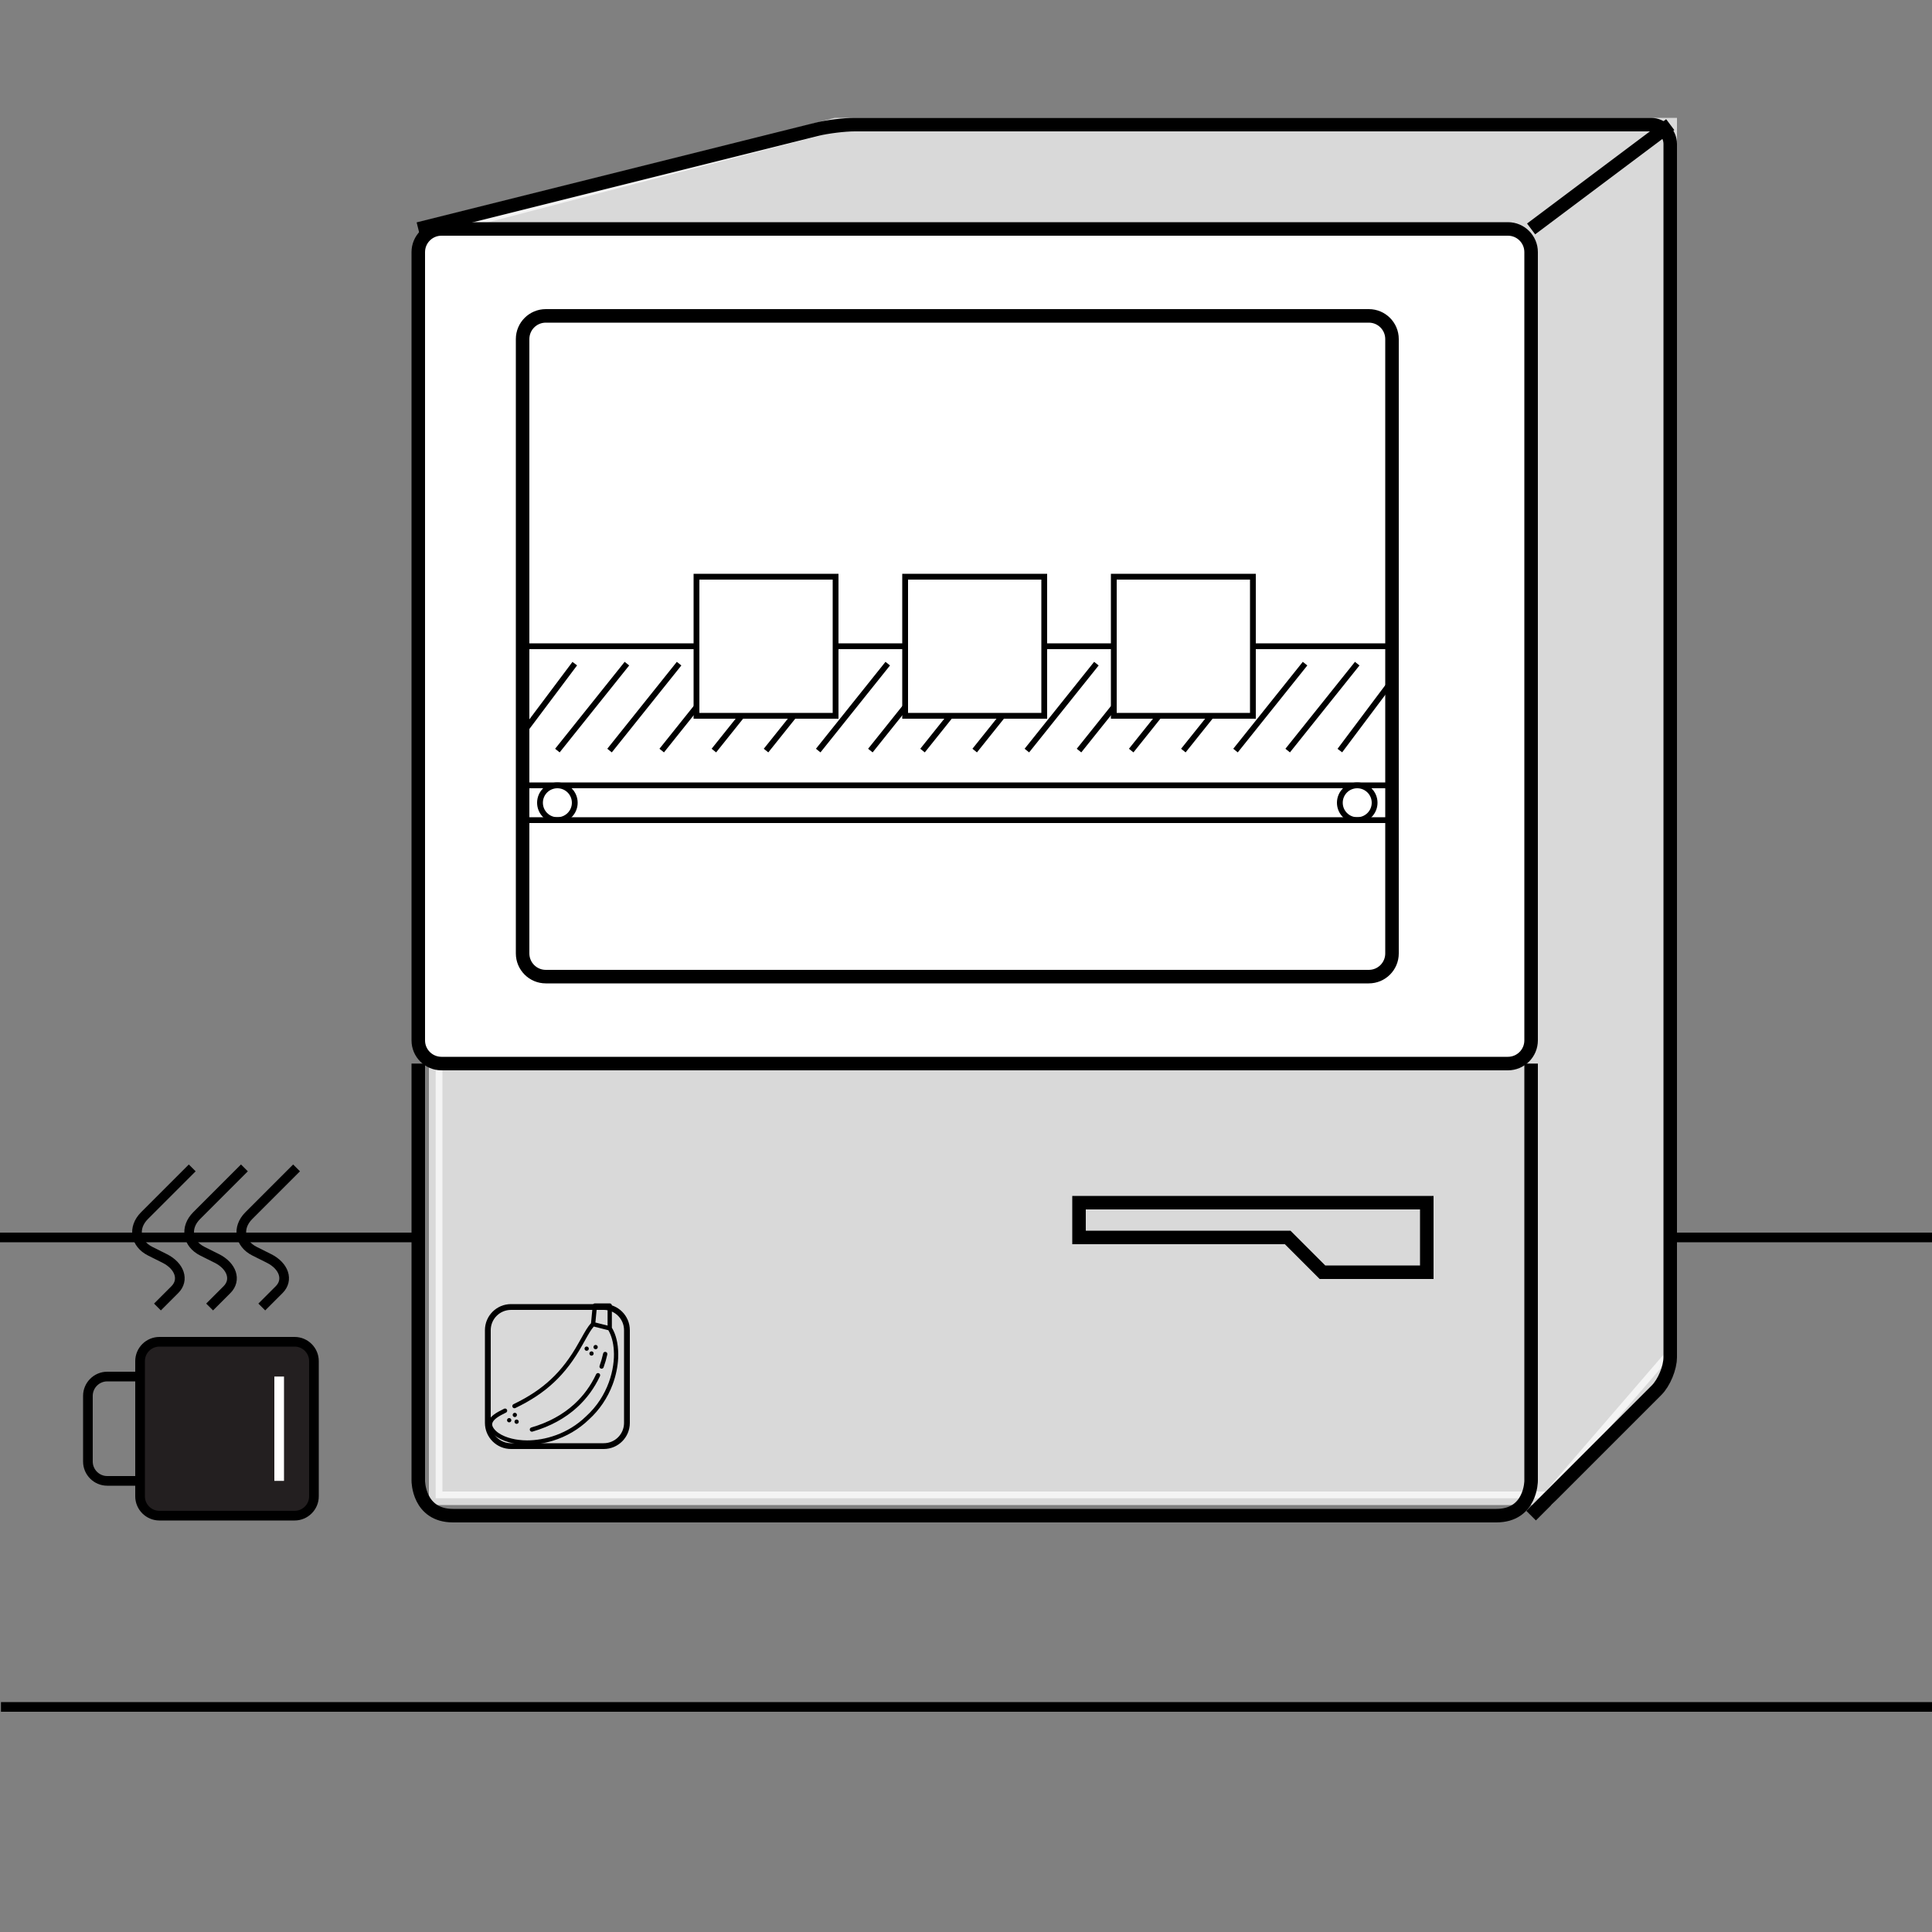 <?xml version="1.0" encoding="utf-8"?>
<!-- Generator: Adobe Illustrator 16.0.0, SVG Export Plug-In . SVG Version: 6.00 Build 0)  -->
<!DOCTYPE svg PUBLIC "-//W3C//DTD SVG 1.1//EN" "http://www.w3.org/Graphics/SVG/1.1/DTD/svg11.dtd">
<svg version="1.1" id="loop" xmlns="http://www.w3.org/2000/svg" xmlns:xlink="http://www.w3.org/1999/xlink" x="0px" y="0px"
	 viewBox="0 0 1000 1000" enable-background="new 0 0 1000 1000" xml:space="preserve">
<rect x="0" y="0" width="1000" height="1000" fill="#808080" stroke="none"/>
<g display="none">
	<g id="Desktop" display="inline">
		<g>
			<path fill="none" stroke="#000000" stroke-width="4" stroke-miterlimit="10" d="M369.5,591c0,5.5-4.5,10-10,10h-88
				c-5.5,0-10-4.5-10-10V251c0-5.5,4.5-10,10-10h88c5.5,0,10,4.5,10,10V591z"/>
		</g>
		<line fill="none" stroke="#000000" stroke-width="4" stroke-miterlimit="10" x1="380.5" y1="239" x2="380.5" y2="599"/>
		<g>
			<path fill="none" stroke="#000000" stroke-width="4" stroke-miterlimit="10" d="M380.5,599h350c5.5,0,10-4.5,10-10V249
				c0-5.5-4.5-10-10-10h-350"/>
		</g>
		<line fill="none" stroke="#000000" stroke-width="4" stroke-miterlimit="10" x1="389.5" y1="275" x2="722.5" y2="275"/>
		<polyline fill="none" stroke="#000000" stroke-width="4" stroke-miterlimit="10" points="398.5,266 389.5,257 398.5,248 		"/>
		<rect x="497.5" y="248" fill="none" stroke="#000000" stroke-width="4" stroke-miterlimit="10" width="18" height="18"/>
		<line fill="none" stroke="#000000" stroke-width="4" stroke-miterlimit="10" x1="524.5" y1="257" x2="605.5" y2="257"/>
		<polyline fill="none" stroke="#000000" stroke-width="4" stroke-miterlimit="10" points="407.5,311 407.5,383 515.5,383 		"/>
		<polyline fill="none" stroke="#000000" stroke-width="4" stroke-miterlimit="10" points="407.5,401 407.5,473 515.5,473 		"/>
		<polyline fill="none" stroke="#000000" stroke-width="4" stroke-miterlimit="10" points="407.5,491 407.5,563 515.5,563 		"/>
		<polyline fill="none" stroke="#000000" stroke-width="4" stroke-miterlimit="10" points="587.5,311 587.5,383 695.5,383 		"/>
		<polyline fill="none" stroke="#000000" stroke-width="4" stroke-miterlimit="10" points="587.5,401 587.5,473 695.5,473 		"/>
		<polyline fill="none" stroke="#000000" stroke-width="4" stroke-miterlimit="10" points="587.5,491 587.5,563 695.5,563 		"/>
		<line fill="none" stroke="#000000" stroke-width="4" stroke-miterlimit="10" x1="272.5" y1="275" x2="362.5" y2="275"/>
		<circle fill="none" stroke="#000000" stroke-width="4" stroke-miterlimit="10" cx="317.5" cy="257" r="9"/>
		<line fill="none" stroke="#000000" stroke-width="4" stroke-miterlimit="10" x1="272.5" y1="554" x2="362.5" y2="554"/>
		<line fill="none" stroke="#000000" stroke-width="4" stroke-miterlimit="10" x1="371.5" y1="248" x2="380.5" y2="248"/>
		<polygon fill="none" stroke="#000000" stroke-width="4" stroke-miterlimit="10" points="281.5,338.5 272.5,352 286,352 290.5,352 
					"/>
		<polygon fill="none" stroke="#000000" stroke-width="4" stroke-miterlimit="10" points="281.5,387.5 272.5,401 286,401 290.5,401 
					"/>
		<polygon fill="none" stroke="#000000" stroke-width="4" stroke-miterlimit="10" points="281.5,432.5 272.5,446 286,446 290.5,446 
					"/>
		<line fill="none" stroke="#000000" stroke-width="4" stroke-miterlimit="10" x1="299.5" y1="356" x2="335.5" y2="356"/>
		<line fill="none" stroke="#000000" stroke-width="4" stroke-miterlimit="10" x1="299.5" y1="401" x2="335.5" y2="401"/>
		<line fill="none" stroke="#000000" stroke-width="4" stroke-miterlimit="10" x1="299.5" y1="446" x2="335.5" y2="446"/>
		<line fill="none" stroke="#000000" stroke-width="4" stroke-miterlimit="10" x1="371.5" y1="590" x2="380.5" y2="590"/>
		<g>
			<path d="M436.783,292.559V302h-1.219v-9.441H436.783z"/>
			<path d="M438.911,302v-9.441h1.331l3.025,4.776c0.699,1.104,1.247,2.101,1.694,3.066l0.027-0.014
				c-0.111-1.261-0.14-2.409-0.14-3.88v-3.95h1.146V302h-1.23l-2.998-4.791c-0.659-1.051-1.289-2.129-1.766-3.152l-0.042,0.014
				c0.069,1.19,0.099,2.325,0.099,3.896V302H438.911z"/>
			<path d="M454.72,301.692c-0.448,0.226-1.346,0.448-2.493,0.448c-2.662,0-4.665-1.681-4.665-4.777
				c0-2.956,2.003-4.958,4.931-4.958c1.177,0,1.919,0.252,2.241,0.421l-0.294,0.993c-0.462-0.224-1.121-0.392-1.905-0.392
				c-2.213,0-3.684,1.415-3.684,3.894c0,2.313,1.331,3.798,3.628,3.798c0.742,0,1.499-0.154,1.989-0.395L454.72,301.692z"/>
			<path d="M464.017,297.182c0,3.25-1.977,4.973-4.385,4.973c-2.492,0-4.243-1.933-4.243-4.791c0-2.997,1.862-4.958,4.384-4.958
				C462.35,292.405,464.017,294.38,464.017,297.182z M456.691,297.335c0,2.017,1.092,3.824,3.011,3.824
				c1.935,0,3.026-1.779,3.026-3.924c0-1.877-0.98-3.838-3.013-3.838C457.699,293.399,456.691,295.262,456.691,297.335z"/>
			<path d="M473.552,297.854c-0.069-1.314-0.153-2.897-0.141-4.076h-0.042c-0.321,1.107-0.714,2.283-1.189,3.586l-1.667,4.581
				h-0.926l-1.526-4.496c-0.448-1.329-0.826-2.55-1.093-3.67h-0.027c-0.028,1.179-0.099,2.762-0.183,4.176L466.506,302h-1.163
				l0.657-9.441h1.557l1.609,4.566c0.394,1.163,0.715,2.197,0.952,3.18h0.042c0.238-0.953,0.575-1.989,0.995-3.18l1.681-4.566h1.557
				L474.98,302h-1.191L473.552,297.854z"/>
			<path d="M478.069,292.559V302h-1.219v-9.441H478.069z"/>
			<path d="M480.196,302v-9.441h1.331l3.025,4.776c0.699,1.104,1.246,2.101,1.693,3.066l0.028-0.014
				c-0.112-1.261-0.14-2.409-0.14-3.88v-3.95h1.146V302h-1.23l-2.998-4.791c-0.659-1.051-1.289-2.129-1.767-3.152l-0.042,0.014
				c0.07,1.19,0.1,2.325,0.1,3.896V302H480.196z"/>
			<path d="M496.594,301.58c-0.547,0.194-1.625,0.519-2.899,0.519c-1.429,0-2.604-0.364-3.529-1.247
				c-0.813-0.785-1.315-2.045-1.315-3.516c0.014-2.815,1.946-4.875,5.112-4.875c1.093,0,1.946,0.236,2.354,0.434l-0.294,0.995
				c-0.504-0.224-1.135-0.406-2.087-0.406c-2.297,0-3.796,1.431-3.796,3.796c0,2.396,1.441,3.812,3.642,3.812
				c0.798,0,1.346-0.112,1.625-0.252v-2.815h-1.919v-0.979h3.11v4.537h-0.003V301.58z"/>
		</g>
		<g>
			<path d="M623.635,297.182c0,3.25-1.977,4.973-4.385,4.973c-2.492,0-4.243-1.933-4.243-4.791c0-2.997,1.861-4.958,4.384-4.958
				C621.968,292.405,623.635,294.38,623.635,297.182z M616.307,297.335c0,2.017,1.092,3.824,3.011,3.824
				c1.935,0,3.026-1.779,3.026-3.924c0-1.877-0.98-3.838-3.014-3.838C617.315,293.399,616.307,295.262,616.307,297.335z"/>
			<path d="M626.429,292.559v5.589c0,2.115,0.938,3.014,2.199,3.014c1.399,0,2.297-0.927,2.297-3.014v-5.589h1.23v5.505
				c0,2.899-1.525,4.09-3.57,4.09c-1.935,0-3.392-1.105-3.392-4.032v-5.563H626.429z"/>
			<path d="M636.061,293.596h-2.872v-1.037h6.99v1.037h-2.885V302h-1.233V293.596L636.061,293.596z"/>
			<path d="M648.034,301.58c-0.546,0.194-1.625,0.519-2.897,0.519c-1.43,0-2.605-0.364-3.53-1.247
				c-0.813-0.785-1.316-2.045-1.316-3.516c0.016-2.815,1.947-4.875,5.113-4.875c1.092,0,1.947,0.236,2.354,0.434l-0.294,0.995
				c-0.506-0.224-1.137-0.406-2.087-0.406c-2.299,0-3.798,1.431-3.798,3.796c0,2.396,1.443,3.812,3.644,3.812
				c0.798,0,1.345-0.112,1.625-0.252v-2.815h-1.919v-0.979h3.108v4.537h-0.003V301.58z"/>
			<path d="M657.962,297.182c0,3.25-1.977,4.973-4.386,4.973c-2.492,0-4.244-1.933-4.244-4.791c0-2.997,1.863-4.958,4.386-4.958
				C656.294,292.405,657.962,294.38,657.962,297.182z M650.635,297.335c0,2.017,1.092,3.824,3.012,3.824
				c1.933,0,3.025-1.779,3.025-3.924c0-1.877-0.98-3.838-3.014-3.838C651.643,293.399,650.635,295.262,650.635,297.335z"/>
			<path d="M660.759,292.559V302h-1.221v-9.441H660.759z"/>
			<path d="M662.885,302v-9.441h1.331l3.023,4.776c0.7,1.104,1.247,2.101,1.695,3.066l0.028-0.014
				c-0.112-1.261-0.142-2.409-0.142-3.88v-3.95h1.148V302h-1.232l-2.998-4.791c-0.658-1.051-1.289-2.129-1.765-3.152l-0.042,0.014
				c0.07,1.19,0.098,2.325,0.098,3.896V302H662.885z"/>
			<path d="M679.282,301.58c-0.546,0.194-1.625,0.519-2.897,0.519c-1.431,0-2.605-0.364-3.53-1.247
				c-0.813-0.785-1.316-2.045-1.316-3.516c0.016-2.815,1.947-4.875,5.113-4.875c1.092,0,1.947,0.236,2.354,0.434l-0.295,0.995
				c-0.505-0.224-1.136-0.406-2.088-0.406c-2.297,0-3.796,1.431-3.796,3.796c0,2.396,1.443,3.812,3.644,3.812
				c0.798,0,1.345-0.112,1.625-0.252v-2.815h-1.919v-0.979h3.108v4.537h-0.003V301.58z"/>
		</g>
	</g>
	<g id="Mobile" display="inline">
		<path fill="none" stroke="#000000" stroke-width="4" stroke-miterlimit="10" d="M1127.5,588c0,6.627-5.373,12-12,12h-201
			c-6.627,0-12-5.373-12-12V252c0-6.627,5.373-12,12-12h201c6.627,0,12,5.373,12,12V588z"/>
		<line fill="none" stroke="#000000" stroke-width="4" stroke-miterlimit="10" x1="920.5" y1="293" x2="1100.5" y2="293"/>
		<circle fill="none" stroke="#000000" stroke-width="4" stroke-miterlimit="10" cx="1010.5" cy="266" r="18"/>
		<line fill="none" stroke="#000000" stroke-width="4" stroke-miterlimit="10" x1="921.5" y1="563" x2="1101.5" y2="563"/>
		<polyline fill="none" stroke="#000000" stroke-width="4" stroke-miterlimit="10" points="966.5,329 966.5,401 1074.5,401 		"/>
		<polyline fill="none" stroke="#000000" stroke-width="4" stroke-miterlimit="10" points="966.5,455 966.5,527 1074.5,527 		"/>
		<g>
			<path d="M984.719,302.154v9.441h-1.22v-9.441H984.719z"/>
			<path d="M986.846,311.595v-9.441h1.332l3.023,4.776c0.699,1.106,1.246,2.101,1.694,3.068l0.028-0.016
				c-0.112-1.261-0.143-2.408-0.143-3.88v-3.95h1.148v9.441h-1.23l-2.997-4.791c-0.658-1.051-1.289-2.129-1.765-3.152l-0.043,0.016
				c0.07,1.188,0.099,2.324,0.099,3.894v4.034L986.846,311.595L986.846,311.595z"/>
			<path d="M1002.655,311.287c-0.448,0.224-1.345,0.446-2.493,0.446c-2.66,0-4.664-1.681-4.664-4.775
				c0-2.956,2.004-4.958,4.932-4.958c1.177,0,1.92,0.252,2.242,0.42l-0.295,0.994c-0.463-0.226-1.121-0.394-1.904-0.394
				c-2.214,0-3.686,1.415-3.686,3.896c0,2.312,1.33,3.796,3.627,3.796c0.742,0,1.5-0.154,1.989-0.395L1002.655,311.287z"/>
			<path d="M1011.952,306.777c0,3.25-1.976,4.975-4.384,4.975c-2.494,0-4.244-1.935-4.244-4.791c0-2.998,1.862-4.958,4.385-4.958
				C1010.285,302,1011.952,303.975,1011.952,306.777z M1004.629,306.931c0,2.017,1.092,3.824,3.011,3.824
				c1.933,0,3.024-1.779,3.024-3.922c0-1.877-0.979-3.838-3.012-3.838C1005.635,302.995,1004.629,304.857,1004.629,306.931z"/>
			<path d="M1021.486,307.448c-0.07-1.314-0.154-2.897-0.141-4.074h-0.041c-0.322,1.105-0.715,2.281-1.191,3.586l-1.666,4.581
				h-0.926l-1.526-4.496c-0.446-1.331-0.825-2.55-1.093-3.67h-0.027c-0.026,1.177-0.099,2.76-0.183,4.174l-0.252,4.048h-1.163
				l0.658-9.441h1.556l1.61,4.566c0.393,1.163,0.715,2.199,0.953,3.18h0.041c0.238-0.953,0.575-1.987,0.995-3.18l1.681-4.566h1.555
				l0.59,9.441h-1.189L1021.486,307.448z"/>
			<path d="M1026.006,302.154v9.441h-1.221v-9.441H1026.006z"/>
			<path d="M1028.133,311.595v-9.441h1.331l3.024,4.776c0.699,1.106,1.246,2.101,1.694,3.068l0.028-0.016
				c-0.112-1.261-0.143-2.408-0.143-3.88v-3.95h1.148v9.441h-1.232l-2.997-4.791c-0.659-1.051-1.289-2.129-1.765-3.152l-0.043,0.016
				c0.068,1.188,0.099,2.324,0.099,3.894v4.034L1028.133,311.595L1028.133,311.595z"/>
			<path d="M1044.529,311.175c-0.547,0.196-1.625,0.519-2.897,0.519c-1.431,0-2.605-0.362-3.53-1.247
				c-0.813-0.783-1.316-2.045-1.316-3.516c0.016-2.815,1.947-4.875,5.113-4.875c1.092,0,1.946,0.238,2.354,0.434l-0.293,0.995
				c-0.506-0.224-1.137-0.404-2.09-0.404c-2.297,0-3.795,1.429-3.795,3.796c0,2.396,1.442,3.81,3.644,3.81
				c0.798,0,1.345-0.112,1.625-0.252v-2.813h-1.919v-0.98h3.107L1044.529,311.175L1044.529,311.175z"/>
		</g>
		<g>
			<path d="M991.852,450.027c0,3.25-1.976,4.975-4.385,4.975c-2.493,0-4.244-1.935-4.244-4.791c0-2.998,1.862-4.958,4.385-4.958
				C990.184,445.25,991.852,447.226,991.852,450.027z M984.525,450.181c0,2.017,1.092,3.824,3.012,3.824
				c1.935,0,3.025-1.779,3.025-3.924c0-1.877-0.979-3.838-3.012-3.838C985.533,446.243,984.525,448.108,984.525,450.181z"/>
			<path d="M994.647,445.405v5.589c0,2.115,0.938,3.014,2.199,3.014c1.399,0,2.298-0.927,2.298-3.014v-5.589h1.23v5.505
				c0,2.899-1.525,4.092-3.57,4.092c-1.936,0-3.392-1.107-3.392-4.034v-5.563H994.647z"/>
			<path d="M1004.279,446.441h-2.871v-1.037h6.989v1.037h-2.886v8.404h-1.232V446.441L1004.279,446.441z"/>
			<path d="M1016.254,454.425c-0.547,0.194-1.625,0.519-2.898,0.519c-1.43,0-2.604-0.364-3.531-1.247
				c-0.813-0.785-1.314-2.045-1.314-3.516c0.014-2.815,1.945-4.875,5.111-4.875c1.094,0,1.947,0.238,2.354,0.434l-0.295,0.995
				c-0.504-0.224-1.136-0.406-2.087-0.406c-2.297,0-3.796,1.431-3.796,3.797c0,2.396,1.441,3.811,3.643,3.811
				c0.798,0,1.344-0.112,1.625-0.252v-2.815h-1.92v-0.979h3.109L1016.254,454.425L1016.254,454.425z"/>
			<path d="M1026.179,450.027c0,3.25-1.978,4.975-4.385,4.975c-2.493,0-4.243-1.935-4.243-4.791c0-2.998,1.86-4.958,4.384-4.958
				C1024.512,445.25,1026.179,447.226,1026.179,450.027z M1018.854,450.181c0,2.017,1.092,3.824,3.012,3.824
				c1.934,0,3.025-1.779,3.025-3.924c0-1.877-0.98-3.838-3.013-3.838C1019.861,446.243,1018.854,448.108,1018.854,450.181z"/>
			<path d="M1028.975,445.405v9.441h-1.219v-9.441H1028.975z"/>
			<path d="M1031.103,454.846v-9.441h1.331l3.024,4.776c0.699,1.104,1.246,2.101,1.694,3.066l0.027-0.014
				c-0.111-1.261-0.142-2.409-0.142-3.88v-3.95h1.148v9.441h-1.232l-2.996-4.791c-0.658-1.051-1.288-2.129-1.767-3.152l-0.042,0.014
				c0.069,1.19,0.1,2.325,0.1,3.896v4.034L1031.103,454.846L1031.103,454.846z"/>
			<path d="M1047.5,454.425c-0.547,0.194-1.625,0.519-2.897,0.519c-1.429,0-2.604-0.364-3.53-1.247
				c-0.813-0.785-1.314-2.045-1.314-3.516c0.014-2.815,1.945-4.875,5.111-4.875c1.094,0,1.946,0.238,2.354,0.434l-0.294,0.995
				c-0.504-0.224-1.135-0.406-2.088-0.406c-2.297,0-3.795,1.431-3.795,3.797c0,2.396,1.44,3.811,3.642,3.811
				c0.798,0,1.345-0.112,1.624-0.252v-2.815h-1.918v-0.979h3.107v4.535H1047.5z"/>
		</g>
		<line fill="none" stroke="#000000" stroke-width="4" stroke-miterlimit="10" x1="1082.5" y1="258" x2="1109.5" y2="258"/>
		<line fill="none" stroke="#000000" stroke-width="4" stroke-miterlimit="10" x1="1082.5" y1="266" x2="1109.5" y2="266"/>
		<line fill="none" stroke="#000000" stroke-width="4" stroke-miterlimit="10" x1="1082.5" y1="275" x2="1109.5" y2="275"/>
	</g>
	<polyline display="inline" fill="none" stroke="#FFFFFF" stroke-width="4" stroke-miterlimit="10" points="416.5,320 416.5,374 
		497.5,374 	"/>
	<polyline display="inline" fill="none" stroke="#FFFFFF" stroke-width="4" stroke-miterlimit="10" points="416.5,410 416.5,464 
		497.5,464 	"/>
	<polyline display="inline" fill="none" stroke="#FFFFFF" stroke-width="4" stroke-miterlimit="10" points="416.5,500 416.5,554 
		497.5,554 	"/>
	<polyline display="inline" fill="none" stroke="#FFFFFF" stroke-width="4" stroke-miterlimit="10" points="596.5,320 596.5,374 
		677.5,374 	"/>
	<polyline display="inline" fill="none" stroke="#FFFFFF" stroke-width="4" stroke-miterlimit="10" points="596.5,410 596.5,464 
		677.5,464 	"/>
	<polyline display="inline" fill="none" stroke="#FFFFFF" stroke-width="4" stroke-miterlimit="10" points="596.5,500 596.5,554 
		677.5,554 	"/>
	<polyline display="inline" fill="none" stroke="#FFFFFF" stroke-width="4" stroke-miterlimit="10" points="596.5,320 596.5,374 
		677.5,374 	"/>
	<polyline display="inline" fill="none" stroke="#FFFFFF" stroke-width="4" stroke-miterlimit="10" points="974.5,338 974.5,392 
		1055.5,392 	"/>
	<polyline display="inline" fill="none" stroke="#FFFFFF" stroke-width="4" stroke-miterlimit="10" points="974.5,464 974.5,518 
		1055.5,518 	"/>
</g>
<rect x="234.5" y="298.5" display="none" fill="none" stroke="#000000" stroke-width="7" stroke-miterlimit="10" width="540" height="396"/>
<g>
	<polygon opacity="0.7" fill="#FFFFFF" stroke="#FFFFFF" stroke-width="7" stroke-miterlimit="10" points="225.5,775.5 225.5,118.5 
		432.5,64.5 864.5,64.5 864.5,702.5 801.5,775.5 	"/>
	<path fill="#FFFFFF" stroke="#000000" stroke-width="7" stroke-miterlimit="10" d="M792.5,538.5c0,6.627-5.372,12-12,12h-552
		c-6.627,0-12-5.373-12-12v-408c0-6.627,5.373-12,12-12h552c6.628,0,12,5.373,12,12V538.5z"/>
	<path fill="none" stroke="#000000" stroke-width="7" stroke-miterlimit="10" d="M216.5,550.5v216c0,0,0,18,18,18h540
		c18,0,18-18,18-18v-216"/>
	<polygon fill="none" stroke="#000000" stroke-width="7" stroke-miterlimit="10" points="558.5,622.5 558.5,640.5 666.5,640.5 
		684.5,658.5 738.5,658.5 738.5,622.5 	"/>
	<g>
		<path d="M319.969,702.817c0.058-1.338,0.048-2.65-0.038-3.922c-0.307-5.7-1.887-9.455-3.229-11.664v-11.49
			c0-0.612-0.498-1.109-1.109-1.109h-7.688c-0.571,0-1.049,0.435-1.104,1.004l-0.889,9.249c-1.676,1.771-3.149,4.403-4.842,7.426
			c-0.518,0.927-1.055,1.884-1.618,2.854c-0.003,0.006-0.006,0.011-0.009,0.017c-4.229,7.577-8.86,13.671-14.166,18.633
			c-5.283,4.986-11.653,9.23-19.473,12.977c-0.554,0.265-0.787,0.928-0.522,1.479c0.191,0.398,0.588,0.631,1.002,0.631
			c0.161,0,0.324-0.035,0.479-0.108c8.03-3.847,14.586-8.218,20.034-13.36c5.471-5.115,10.239-11.383,14.581-19.16
			c0.569-0.981,1.108-1.945,1.63-2.877c1.553-2.773,2.914-5.202,4.331-6.781l7.54,1.899c1.61,2.717,2.615,6.424,2.837,10.518
			c0.613,9.146-2.771,23.539-14.337,34.016c-0.011,0.01-0.02,0.019-0.029,0.027c-9.528,9.286-21.529,12.462-30.503,12.462
			c-1.551,0-3.012-0.097-4.353-0.271c-4.618-0.538-10.449-2.391-12.966-5.975c-0.632-0.899-0.896-1.755-0.744-2.404
			c0.003-0.015,0.007-0.029,0.009-0.045c0.429-2.239,3.612-3.97,7.119-5.691c0.55-0.27,0.778-0.936,0.507-1.484
			c-0.27-0.552-0.935-0.777-1.484-0.509c-4.178,2.051-7.686,4.011-8.317,7.246c-0.293,1.288,0.084,2.729,1.094,4.164
			c1.139,1.62,2.985,3.105,5.342,4.292c2.639,1.33,5.729,2.209,9.17,2.61c1.506,0.195,3.073,0.292,4.679,0.292
			c4.27,0,8.807-0.685,13.162-2.012c7.091-2.159,13.599-5.987,18.821-11.072c5.397-4.896,9.624-11.151,12.22-18.095
			c1.681-4.495,2.66-9.233,2.861-13.691C319.969,702.865,319.969,702.84,319.969,702.817z M308.915,676.85h5.568v9.271l-6.307-1.588
			L308.915,676.85z"/>
		<path d="M297.304,726.718c-5.996,5.505-13.498,9.591-22.298,12.144c-0.589,0.17-0.928,0.787-0.757,1.375
			c0.142,0.485,0.584,0.801,1.066,0.801c0.103,0,0.207-0.014,0.31-0.044c9.13-2.648,16.929-6.9,23.181-12.64
			c4.915-4.512,8.865-9.922,11.741-16.08c0.259-0.555,0.019-1.216-0.536-1.475c-0.557-0.261-1.216-0.021-1.477,0.536
			C305.783,717.229,302.005,722.405,297.304,726.718z"/>
		<path d="M311.01,708.372c0.124,0.044,0.25,0.065,0.375,0.065c0.455,0,0.882-0.282,1.045-0.735c0.787-2.188,1.432-4.428,1.916-6.65
			c0.13-0.6-0.25-1.19-0.85-1.321c-0.598-0.13-1.189,0.25-1.319,0.849c-0.464,2.131-1.082,4.274-1.836,6.373
			C310.134,707.531,310.433,708.164,311.01,708.372z"/>
		<path d="M302.74,698.683c0.539,0.839,1.879,0.52,2.021-0.452c0.144-0.981-1.031-1.65-1.803-1.021
			C302.523,697.565,302.426,698.218,302.74,698.683z"/>
		<path d="M307.266,697.677c0.172,0.408,0.579,0.686,1.024,0.686c0.494-0.001,0.938-0.338,1.069-0.813
			c0.119-0.434-0.038-0.91-0.398-1.182c-0.373-0.279-0.889-0.297-1.278-0.043C307.239,696.615,307.071,697.189,307.266,697.677z"/>
		<path d="M306.955,699.789c-0.642-0.642-1.771-0.249-1.886,0.647c-0.06,0.473,0.203,0.946,0.636,1.145
			c0.436,0.199,0.967,0.095,1.287-0.262C307.385,700.888,307.368,700.202,306.955,699.789z"/>
		<path d="M262.759,735.885c0.715,0.714,1.978,0.131,1.893-0.877c-0.04-0.469-0.38-0.867-0.834-0.983
			c-0.446-0.114-0.93,0.069-1.189,0.45C262.332,734.907,262.387,735.512,262.759,735.885z"/>
		<path d="M266.252,731.281c-0.502,0.104-0.881,0.544-0.892,1.061c-0.01,0.453,0.264,0.881,0.685,1.054
			c0.915,0.374,1.849-0.594,1.432-1.492C267.263,731.445,266.747,731.18,266.252,731.281z"/>
		<path d="M266.977,734.847c-0.912,0.365-0.883,1.712,0.024,2.06c0.447,0.171,0.976,0.031,1.271-0.348
			c0.28-0.36,0.314-0.863,0.082-1.256C268.079,734.838,267.478,734.636,266.977,734.847z"/>
	</g>
	<path fill="none" stroke="#000000" stroke-width="3" stroke-miterlimit="10" d="M324.5,736.5c0,6.627-5.372,12-12,12h-48
		c-6.627,0-12-5.373-12-12v-48c0-6.628,5.373-12,12-12h48c6.628,0,12,5.372,12,12V736.5z"/>
	<g>
		<path fill="none" stroke="#000000" stroke-width="7" stroke-miterlimit="10" d="M216.5,118.5l206.3-51.575
			c5.335-1.334,14.2-2.425,19.7-2.425h412c5.5,0,10,4.5,10,10v628c0,5.5-3.182,13.182-7.07,17.07L792.5,784.5"/>
	</g>
	<line fill="none" stroke="#000000" stroke-width="7" stroke-miterlimit="10" x1="792.5" y1="118.5" x2="864.5" y2="64.5"/>
	<path fill="none" stroke="#000000" stroke-width="7" stroke-miterlimit="10" d="M720.5,493.5c0,6.627-5.372,12-12,12h-426
		c-6.627,0-12-5.373-12-12v-318c0-6.627,5.373-12,12-12h426c6.628,0,12,5.373,12,12V493.5z"/>
	<rect x="270.5" y="334.5" fill="none" stroke="#000000" stroke-width="3" stroke-miterlimit="10" width="450" height="72"/>
	<g id="belt">
		<line fill="none" stroke="#000000" stroke-width="3" stroke-miterlimit="10" x1="351.5" y1="343.5" x2="315.5" y2="388.5"/>
		<line fill="none" stroke="#000000" stroke-width="3" stroke-miterlimit="10" x1="378.5" y1="343.5" x2="342.5" y2="388.5"/>
		<line fill="none" stroke="#000000" stroke-width="3" stroke-miterlimit="10" x1="405.5" y1="343.5" x2="369.5" y2="388.5"/>
		<line fill="none" stroke="#000000" stroke-width="3" stroke-miterlimit="10" x1="432.5" y1="343.5" x2="396.5" y2="388.5"/>
		<line fill="none" stroke="#000000" stroke-width="3" stroke-miterlimit="10" x1="459.5" y1="343.5" x2="423.5" y2="388.5"/>
		<line fill="none" stroke="#000000" stroke-width="3" stroke-miterlimit="10" x1="486.5" y1="343.5" x2="450.5" y2="388.5"/>
		<line fill="none" stroke="#000000" stroke-width="3" stroke-miterlimit="10" x1="513.5" y1="343.5" x2="477.5" y2="388.5"/>
		<line fill="none" stroke="#000000" stroke-width="3" stroke-miterlimit="10" x1="540.5" y1="343.5" x2="504.5" y2="388.5"/>
		<line fill="none" stroke="#000000" stroke-width="3" stroke-miterlimit="10" x1="567.5" y1="343.5" x2="531.5" y2="388.5"/>
		<line fill="none" stroke="#000000" stroke-width="3" stroke-miterlimit="10" x1="594.5" y1="343.5" x2="558.5" y2="388.5"/>
		<line fill="none" stroke="#000000" stroke-width="3" stroke-miterlimit="10" x1="621.5" y1="343.5" x2="585.5" y2="388.5"/>
		<line fill="none" stroke="#000000" stroke-width="3" stroke-miterlimit="10" x1="648.5" y1="343.5" x2="612.5" y2="388.5"/>
		<line fill="none" stroke="#000000" stroke-width="3" stroke-miterlimit="10" x1="675.5" y1="343.5" x2="639.5" y2="388.5"/>
		<line fill="none" stroke="#000000" stroke-width="3" stroke-miterlimit="10" x1="702.5" y1="343.5" x2="666.5" y2="388.5"/>
		<line fill="none" stroke="#000000" stroke-width="3" stroke-miterlimit="10" x1="324.5" y1="343.5" x2="288.5" y2="388.5"/>
		<line fill="none" stroke="#000000" stroke-width="3" stroke-miterlimit="10" x1="297.5" y1="343.5" x2="270.5" y2="379.5"/>
		<line fill="none" stroke="#000000" stroke-width="3" stroke-miterlimit="10" x1="720.5" y1="352.5" x2="693.5" y2="388.5"/>
	</g>
	<circle fill="#FFFFFF" stroke="#000000" stroke-width="3" stroke-miterlimit="10" cx="288.5" cy="415.5" r="9"/>
	<circle fill="#FFFFFF" stroke="#000000" stroke-width="3" stroke-miterlimit="10" cx="702.5" cy="415.5" r="9"/>
	<line fill="none" stroke="#000000" stroke-width="3" stroke-miterlimit="10" x1="270.5" y1="424.5" x2="720.5" y2="424.5"/>
	<path fill="#FFFFFF" stroke="#FFFFFF" stroke-width="7" stroke-miterlimit="10" d="M1251.5,235.5"/>
	<rect x="360.5" y="298.5" fill="#FFFFFF" stroke="#000000" stroke-width="3" stroke-miterlimit="10" width="72" height="72"/>
	<rect x="468.5" y="298.5" fill="#FFFFFF" stroke="#000000" stroke-width="3" stroke-miterlimit="10" width="72" height="72"/>
	<rect x="576.5" y="298.5" fill="#FFFFFF" stroke="#000000" stroke-width="3" stroke-miterlimit="10" width="72" height="72"/>
</g>
<line fill="none" stroke="#000000" stroke-width="5" stroke-miterlimit="10" x1="0.5" y1="883.5" x2="1000" y2="883.5"/>
<line fill="none" stroke="#000000" stroke-width="5" stroke-miterlimit="10" x1="0" y1="640.5" x2="216.5" y2="640.5"/>
<line fill="none" stroke="#000000" stroke-width="5" stroke-miterlimit="10" x1="864.5" y1="640.5" x2="1081" y2="640.5"/>
<path fill="none" stroke="#000000" stroke-width="5" stroke-miterlimit="10" d="M-575.5,460.5"/>
<g id="Cup">
	<g>
		<path fill="#231F20" stroke="#000000" stroke-width="5" stroke-miterlimit="10" d="M162.5,774.5c0,5.5-4.5,10-10,10h-70
			c-5.5,0-10-4.5-10-10v-70c0-5.5,4.5-10,10-10h70c5.5,0,10,4.5,10,10V774.5z"/>
	</g>
	<g>
		<path fill="none" stroke="#000000" stroke-width="5" stroke-miterlimit="10" d="M72.5,712.5h-17c-5.5,0-10,4.5-10,10v34
			c0,5.5,4.5,10,10,10h17"/>
	</g>
	<line fill="none" stroke="#FFFFFF" stroke-width="5" stroke-miterlimit="10" x1="144.5" y1="712.5" x2="144.5" y2="766.5"/>
	<g>
		<path fill="none" stroke="#000000" stroke-width="5" stroke-miterlimit="10" d="M81.5,676.5c0,0,4.05-4.051,9-9
			c4.95-4.95,2.561-12.221-5.311-16.155l-7.378-3.689c-7.871-3.936-9.221-12.246-2.998-18.469L99.5,604.5"/>
	</g>
	<g>
		<path fill="none" stroke="#000000" stroke-width="5" stroke-miterlimit="10" d="M108.5,676.5c0,0,4.05-4.051,9-9
			c4.95-4.95,2.561-12.221-5.311-16.155l-7.378-3.689c-7.871-3.936-9.221-12.246-2.998-18.469L126.5,604.5"/>
	</g>
	<g>
		<path fill="none" stroke="#000000" stroke-width="5" stroke-miterlimit="10" d="M135.5,676.5c0,0,4.05-4.051,9-9
			c4.95-4.95,2.561-12.221-5.311-16.155l-7.378-3.689c-7.871-3.936-9.221-12.246-2.998-18.469L153.5,604.5"/>
	</g>
</g>
</svg>

